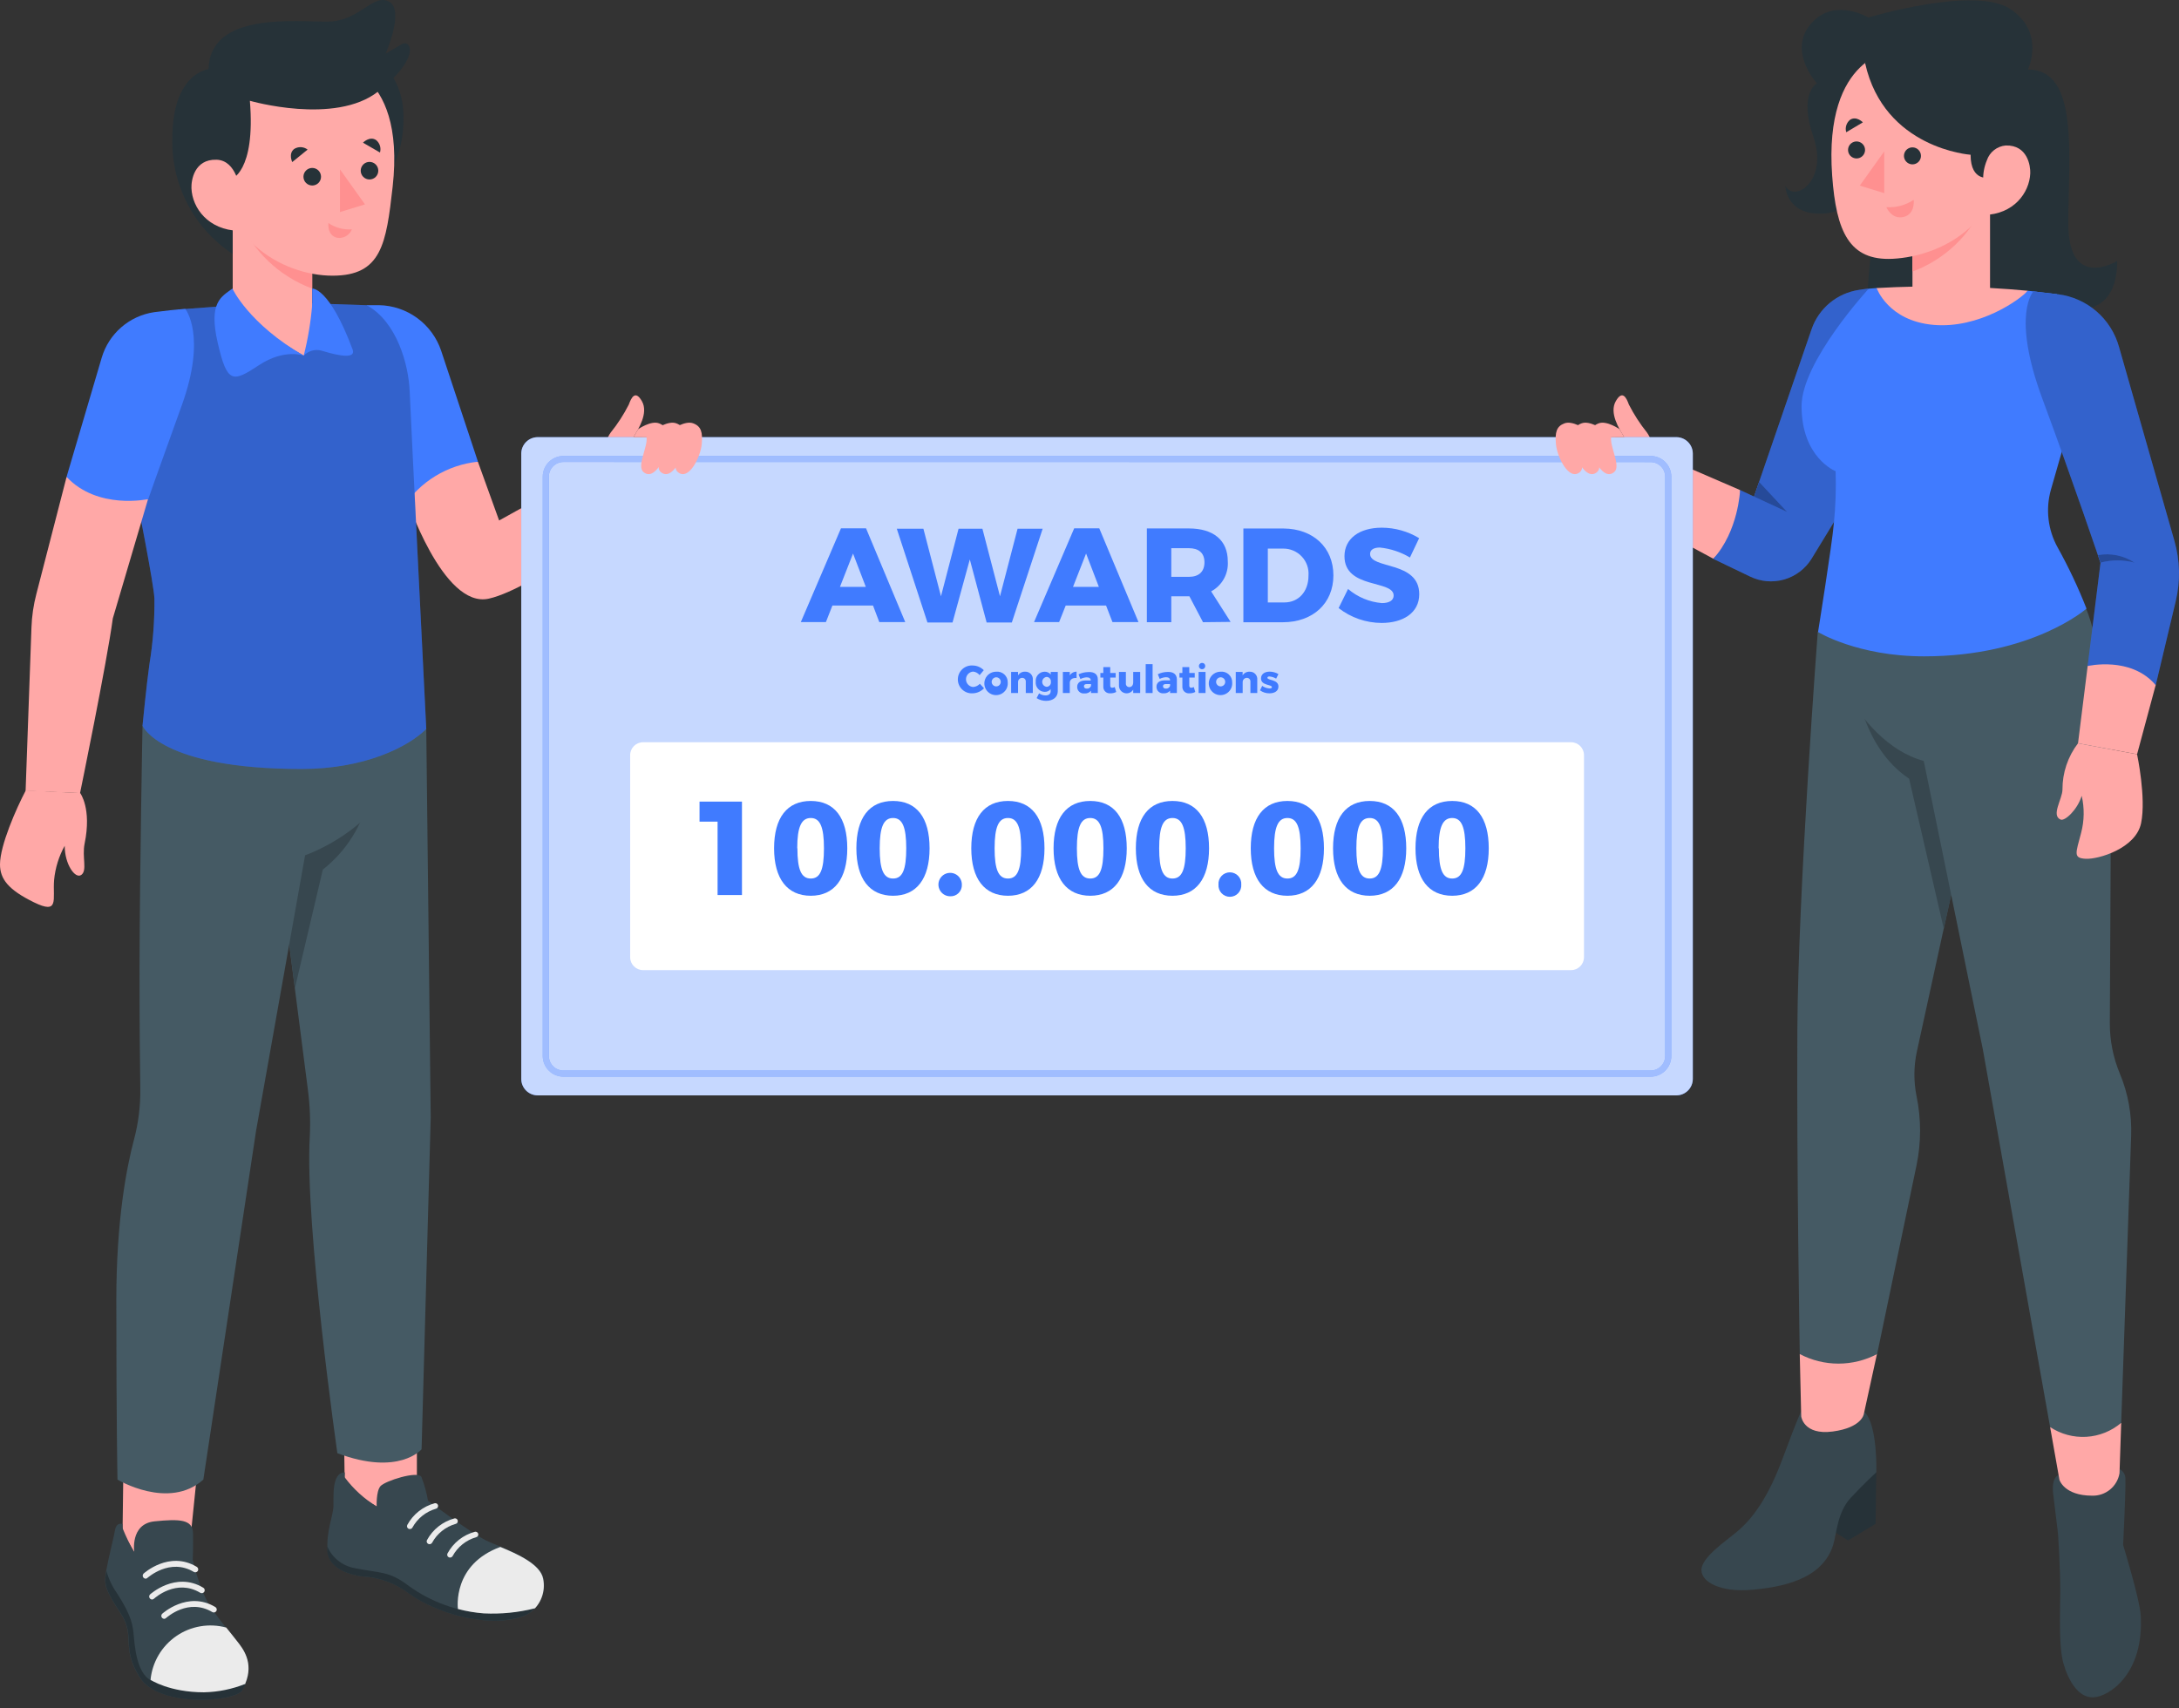 <svg width="250" height="196" viewBox="0 0 250 196" fill="none" xmlns="http://www.w3.org/2000/svg">
<rect x="0" y="0" width="250" height="196" fill="#333333" stroke="none"/>
<path d="M208.46 9.575C208.46 9.575 206.315 10.665 208.057 15.721C209.798 20.777 205.851 23.305 204.829 21.315C204.829 21.315 204.897 24.522 208.79 24.522C212.683 24.522 213.375 21.301 213.375 21.301C213.375 21.301 214.774 22.834 214.774 27.151C214.774 31.467 210.659 47.678 225.068 47.678C239.476 47.678 239.221 35.401 239.221 35.401C239.221 35.401 242.912 35.468 242.912 29.941C242.912 29.941 237.298 33.431 237.298 25.638C237.298 17.845 238.582 7.975 232.665 7.975C232.665 7.975 234.716 3.746 230.648 1.036C226.58 -1.673 214.364 2.011 214.364 2.011C214.364 2.011 210.692 -0.194 208.063 2.415C204.829 5.615 208.46 9.575 208.46 9.575Z" fill="#263238"/>
<path d="M212.024 176.778L209.644 175.239V172.166L211.936 172.368L212.024 176.778Z" fill="#263238"/>
<path d="M215.271 168.945L215.184 174.869L212.023 176.778L211.66 171.722C211.66 171.722 214.128 168.905 215.271 168.945Z" fill="#263238"/>
<path d="M206.644 161.993C206.644 161.993 206.476 162.121 204.473 167.5C202.469 172.879 200.385 174.855 199.175 175.864C197.964 176.873 195.208 178.728 195.208 180.167C195.208 181.606 197.527 182.736 200.923 182.44C204.318 182.144 209.099 181.317 210.336 177.242C210.732 175.898 210.806 173.517 212.353 171.863C213.899 170.209 215.278 168.945 215.278 168.945C215.278 168.945 215.432 163.513 213.933 162.054L206.644 161.993Z" fill="#37474F"/>
<path d="M206.488 155.383L206.656 162.537C206.656 162.537 206.912 164.716 210.267 164.272C213.622 163.828 213.837 162.275 213.837 162.275L215.35 155.363L206.488 155.383Z" fill="#FFA8A7"/>
<path d="M208.554 72.528C208.554 72.528 206.302 102.173 206.214 118.088C206.127 134.002 206.49 155.384 206.49 155.384C207.858 156.104 209.381 156.481 210.927 156.481C212.474 156.481 213.997 156.104 215.365 155.384L219.89 133.707C220.428 131.096 220.428 128.403 219.89 125.793C219.547 124.094 219.561 122.343 219.93 120.649L225.377 95.711V72.528H208.554Z" fill="#455A64"/>
<path d="M212.985 78.6C212.985 78.6 213.657 85.76 219.036 89.357L223.016 106.59L225.37 95.711V78.6H212.985Z" fill="#37474F"/>
<path d="M236.187 169.255C236.187 169.255 235.327 169.47 235.569 171.447C235.811 173.424 236.114 175.952 236.114 175.952C236.114 175.952 236.396 180.046 236.376 182.722C236.356 185.398 236.201 188.989 236.746 190.898C237.29 192.808 238.42 194.838 240.168 194.778C241.916 194.717 246.004 192.156 245.607 185.365C245.5 183.522 243.59 177.296 243.59 177.296C243.59 177.296 243.899 171.245 243.852 169.746C243.866 169.507 243.81 169.27 243.69 169.064C243.571 168.857 243.393 168.69 243.18 168.583L236.187 169.255Z" fill="#37474F"/>
<path d="M235.213 163.761L236.282 169.812C236.282 169.812 236.8 171.635 240.054 171.635C240.795 171.652 241.517 171.403 242.09 170.933C242.662 170.463 243.047 169.803 243.174 169.073L243.369 163.291L235.213 163.761Z" fill="#FFA8A7"/>
<path d="M208.553 72.529C208.553 72.529 212.507 85.109 220.716 87.321L227.487 120.381L235.213 163.762C236.441 164.575 237.9 164.967 239.371 164.88C240.842 164.793 242.245 164.23 243.368 163.278L244.511 130.332C244.598 127.89 244.155 125.459 243.214 123.205C242.444 121.361 242.053 119.38 242.064 117.382C242.104 110.06 242.198 91.631 242.205 87.065C242.205 81.337 240.605 72.825 239.354 69.866L208.553 72.529Z" fill="#455A64"/>
<path d="M199.644 56.237L189.861 52.008L186.418 58.651L196.564 64.11C196.564 64.11 200.753 60.748 199.644 56.237Z" fill="#FFA8A7"/>
<path d="M214.37 33.101L213.267 33.269C212.038 33.453 210.883 33.97 209.928 34.764C208.972 35.559 208.253 36.6 207.848 37.774L201.245 56.983L199.645 56.237C199.645 56.237 199.47 60.944 196.565 64.131L200.761 66.148C201.984 66.751 203.388 66.876 204.698 66.499C206.009 66.123 207.132 65.271 207.848 64.11L211.317 58.422L214.37 33.101Z" fill="#407BFF"/>
<path opacity="0.2" d="M214.37 33.101L213.267 33.269C212.038 33.453 210.883 33.97 209.928 34.764C208.972 35.559 208.253 36.6 207.848 37.774L201.245 56.983L199.645 56.237C199.645 56.237 199.47 60.944 196.565 64.131L200.761 66.148C201.984 66.751 203.388 66.876 204.698 66.499C206.009 66.123 207.132 65.271 207.848 64.11L211.317 58.422L214.37 33.101Z" fill="black"/>
<path d="M201.246 56.984L205.045 58.752L201.824 55.303L201.246 56.984Z" fill="#407BFF"/>
<path opacity="0.4" d="M201.246 56.984L205.045 58.752L201.824 55.303L201.246 56.984Z" fill="black"/>
<path d="M215.31 33.054C221.09 32.726 226.886 32.83 232.651 33.364C231.253 35.253 229.378 36.737 227.219 37.666C225.06 38.594 222.693 38.933 220.36 38.648C216.01 38.198 214.638 34.56 215.31 33.054Z" fill="#FFAAA8"/>
<path d="M228.321 33.545L219.419 33.464V20.367H228.321V33.545Z" fill="#FFAAA8"/>
<path d="M219.419 31.165C221.239 30.49 222.903 29.453 224.31 28.116C225.716 26.778 226.836 25.169 227.602 23.386V20.367H219.419V31.165Z" fill="#FF9090"/>
<path d="M217.342 5.77C217.342 5.77 209.2 6.247 210.208 20.165C210.672 26.606 212.185 29.941 217.14 29.699C222.755 29.417 230.729 25.557 230.204 14.544C229.68 3.531 217.342 5.77 217.342 5.77Z" fill="#FFAAA8"/>
<path d="M228.321 20.367C228.321 20.367 226.089 20.952 226.089 17.758C226.089 17.758 216.172 17.086 213.986 7.242C213.986 7.242 214.968 4.291 221.16 4.291C227.353 4.291 232.557 9.77 230.943 17.294L228.321 20.367Z" fill="#263238"/>
<path d="M216.178 17.375V22.162L213.374 21.301L216.178 17.375Z" fill="#FF9090"/>
<path d="M220.394 17.886C220.394 18.078 220.337 18.267 220.23 18.427C220.123 18.587 219.971 18.712 219.792 18.786C219.614 18.86 219.418 18.879 219.229 18.842C219.04 18.804 218.866 18.711 218.73 18.575C218.594 18.439 218.501 18.265 218.463 18.076C218.426 17.887 218.445 17.691 218.519 17.512C218.592 17.334 218.717 17.182 218.878 17.075C219.038 16.968 219.227 16.911 219.419 16.911C219.678 16.911 219.926 17.013 220.109 17.196C220.292 17.379 220.394 17.627 220.394 17.886Z" fill="#263238"/>
<path d="M213.98 17.206C213.98 17.399 213.923 17.588 213.815 17.748C213.708 17.908 213.556 18.033 213.378 18.107C213.2 18.181 213.004 18.2 212.815 18.163C212.626 18.125 212.452 18.032 212.315 17.896C212.179 17.759 212.086 17.586 212.049 17.397C212.011 17.207 212.03 17.011 212.104 16.833C212.178 16.655 212.303 16.503 212.463 16.396C212.624 16.289 212.812 16.231 213.005 16.231C213.133 16.231 213.26 16.257 213.378 16.306C213.496 16.355 213.604 16.427 213.694 16.517C213.785 16.608 213.857 16.715 213.906 16.833C213.955 16.952 213.98 17.078 213.98 17.206Z" fill="#263238"/>
<path d="M211.821 15.176L213.73 14.04C213.73 14.04 212.997 13.28 212.271 13.737C212.061 13.905 211.906 14.131 211.825 14.388C211.745 14.644 211.744 14.919 211.821 15.176Z" fill="#263238"/>
<path d="M216.421 23.769C217.532 23.847 218.638 23.551 219.561 22.928C219.561 22.928 219.776 24.582 218.391 24.898C217.006 25.214 216.421 23.769 216.421 23.769Z" fill="#FF9090"/>
<path d="M227.536 20.729C227.504 19.928 227.648 19.129 227.959 18.39C228.115 17.927 228.403 17.519 228.788 17.218C229.173 16.917 229.637 16.735 230.124 16.695C232.625 16.628 232.968 19.035 232.935 19.889C232.84 22.141 231.018 24.596 227.63 24.669L227.536 20.729Z" fill="#FFAAA8"/>
<path d="M215.31 33.054C215.31 33.054 216.621 36.832 221.852 37.283C227.083 37.733 231.783 34.371 232.65 33.363L236.012 33.753L237.202 49.574L235.306 56.19C234.675 58.417 234.953 60.803 236.08 62.826C237.338 65.087 238.443 67.43 239.388 69.839C239.388 69.839 233.195 75.318 220.75 75.318C213.118 75.318 208.587 72.528 208.587 72.528C208.587 72.528 210.2 62.443 210.395 60.123C210.602 58.113 210.672 56.091 210.604 54.072C210.604 54.072 206.697 52.545 206.697 46.608C206.697 41.485 214.403 33.128 214.403 33.128L215.31 33.054Z" fill="#407BFF"/>
<path d="M239.523 76.408L238.414 85.296L245.191 86.554L247.329 78.6C246.968 77.936 246.477 77.352 245.886 76.881C245.295 76.41 244.616 76.062 243.889 75.858C243.161 75.653 242.4 75.597 241.65 75.691C240.901 75.786 240.177 76.029 239.523 76.408Z" fill="#FFA8A7"/>
<path d="M233.296 33.438C233.296 33.438 230.735 36.073 234.325 45.762C237.915 55.451 240.995 64.588 240.995 64.588L239.522 76.428C239.522 76.428 244.498 75.258 247.328 78.62L249.628 68.972C250.172 66.695 250.119 64.317 249.473 62.067L243.119 39.818C242.68 38.233 241.782 36.812 240.538 35.735C239.294 34.659 237.759 33.974 236.127 33.767H236.026L233.296 33.438Z" fill="#407BFF"/>
<path opacity="0.2" d="M233.296 33.438C233.296 33.438 230.735 36.073 234.325 45.762C237.915 55.451 240.995 64.588 240.995 64.588L239.522 76.428C239.522 76.428 244.498 75.258 247.328 78.62L249.628 68.972C250.172 66.695 250.119 64.317 249.473 62.067L243.119 39.818C242.68 38.233 241.782 36.812 240.538 35.735C239.294 34.659 237.759 33.974 236.127 33.767H236.026L233.296 33.438Z" fill="black"/>
<path d="M240.996 64.568C242.275 64.224 243.623 64.224 244.902 64.568C243.667 63.744 242.16 63.433 240.7 63.701L240.996 64.568Z" fill="#407BFF"/>
<path opacity="0.4" d="M240.996 64.568C242.275 64.224 243.623 64.224 244.902 64.568C243.667 63.744 242.16 63.433 240.7 63.701L240.996 64.568Z" fill="black"/>
<path d="M238.412 85.296C237.248 86.819 236.621 88.685 236.63 90.601C236.63 91.677 235.286 93.58 236.422 94.051C236.899 94.252 238.345 92.941 238.836 91.321C239.16 92.726 239.137 94.189 238.768 95.584C238.15 97.93 237.841 98.468 239.293 98.549C240.745 98.629 245.055 97.365 245.653 94.454C246.252 91.543 245.189 86.554 245.189 86.554L238.412 85.296Z" fill="#FFA8A7"/>
<path d="M190.063 53.238C190.063 53.238 189.814 50.811 188.96 49.635C188.16 48.637 187.464 47.56 186.883 46.421C186.607 45.654 186.143 44.693 185.377 46.044C184.61 47.395 185.773 49.231 186.351 50.166H180.556V54.872C180.556 54.872 181.416 58.57 186.419 58.671L190.063 53.238Z" fill="#FFA8A7"/>
<path d="M39.461 164.191L39.555 170.565L43.219 172.898L47.831 170.357V164.548L39.461 164.191Z" fill="#FFA8A7"/>
<path d="M14.154 168.643L14.06 175.824L15.431 178.157H21.684L22.693 168.287L14.154 168.643Z" fill="#FFA8A7"/>
<path d="M48.906 83.642L49.417 128.234L48.368 166.309C48.368 166.309 45.773 169.422 38.707 166.76C38.707 166.76 34.955 140.585 35.54 130.486C35.633 128.672 35.561 126.854 35.325 125.053L29.946 83.252L48.906 83.642Z" fill="#455A64"/>
<path d="M42.345 91.321C41.612 94.672 39.737 97.665 37.04 99.786L33.833 113.401L30.996 91.274L42.345 91.321Z" fill="#37474F"/>
<path d="M16.351 83.266C16.351 83.266 16.035 99.652 16.008 111.109C16.008 117.496 16.049 122.082 16.096 124.892C16.128 126.891 15.881 128.885 15.363 130.816C14.536 133.942 13.346 139.973 13.346 149.205C13.346 163.566 13.48 169.792 13.48 169.792C13.48 169.792 19.363 173.329 23.33 169.792L29.382 129.747L35.003 98.145C35.003 98.145 46.52 94.259 46.52 83.528L16.351 83.266Z" fill="#455A64"/>
<path d="M54.837 53.003L57.265 59.727C57.265 59.727 64.715 55.598 68.964 53.232L72.608 58.611C72.608 58.611 61.386 67.499 56.088 68.696C50.79 69.893 46.561 56.95 46.561 56.95C46.561 56.95 48.806 52.263 54.837 53.003Z" fill="#FFA8A7"/>
<path d="M42.076 35.018H43.468C45.057 35.045 46.599 35.564 47.88 36.505C49.161 37.446 50.119 38.761 50.622 40.269L54.837 52.983C53.105 53.16 51.435 53.723 49.949 54.631C48.463 55.538 47.2 56.767 46.251 58.227L42.076 35.018Z" fill="#407BFF"/>
<path d="M9.198 91.005C9.198 91.005 10.543 92.766 9.709 96.8C9.393 98.354 10.032 99.867 9.339 100.391C8.647 100.915 7.423 99.207 7.423 97.056C6.751 98.269 6.337 99.609 6.206 100.989C6.031 103.208 6.845 104.99 3.893 103.544C0.941 102.099 0 100.855 0 99.194C0 97.002 1.876 92.76 2.958 90.702L9.198 91.005Z" fill="#FFA8A7"/>
<path d="M31.627 34.681L20.405 35.522L15.699 57.205C15.699 57.205 17.642 66.995 17.716 68.669C17.744 71.196 17.553 73.72 17.144 76.213C16.822 78.445 16.351 83.273 16.351 83.273C16.351 83.273 18.368 88.242 34.612 88.242C41.827 88.242 46.829 85.72 48.907 83.649C48.907 83.649 47.125 47.967 47.004 44.921C46.883 41.875 45.558 36.94 42.075 35.024L31.627 34.681Z" fill="#407BFF"/>
<path opacity="0.2" d="M31.627 34.681L20.405 35.522L15.699 57.205C15.699 57.205 17.642 66.995 17.716 68.669C17.744 71.196 17.553 73.72 17.144 76.213C16.822 78.445 16.351 83.273 16.351 83.273C16.351 83.273 18.368 88.242 34.612 88.242C41.827 88.242 46.829 85.72 48.907 83.649C48.907 83.649 47.125 47.967 47.004 44.921C46.883 41.875 45.558 36.94 42.075 35.024L31.627 34.681Z" fill="black"/>
<path d="M24.023 7.921C24.023 7.921 19.774 8.244 19.774 15.889C19.702 18.671 20.385 21.421 21.752 23.845C23.118 26.27 25.116 28.279 27.533 29.659L34.929 28.314C34.929 28.314 46.877 23.984 46.272 12.803C46.023 8.217 42.762 6.509 42.762 6.509L24.023 7.921Z" fill="#263238"/>
<path d="M26.7 35.575C26.7 35.575 32.839 39.737 34.849 40.806C36.812 37.485 35.817 35.495 35.817 35.495V22.088H26.7V35.575Z" fill="#FFAAA8"/>
<path d="M35.817 33.115C33.954 32.424 32.251 31.363 30.811 29.994C29.37 28.626 28.224 26.979 27.439 25.154V22.088H35.817V33.115Z" fill="#FF9090"/>
<path d="M37.935 7.141C37.935 7.141 46.615 7.471 45.049 21.436C44.309 28.005 43.771 31.636 38.15 31.636C32.529 31.636 24.232 27.4 24.77 16.124C25.308 4.849 37.935 7.141 37.935 7.141Z" fill="#FFAAA8"/>
<path d="M39.004 19.432V24.333L41.875 23.452L39.004 19.432Z" fill="#FF9090"/>
<path d="M34.815 20.279C34.815 20.547 34.921 20.804 35.111 20.993C35.3 21.182 35.556 21.288 35.824 21.288C36.091 21.288 36.348 21.182 36.537 20.993C36.726 20.804 36.832 20.547 36.832 20.279C36.832 20.012 36.726 19.756 36.537 19.566C36.348 19.377 36.091 19.271 35.824 19.271C35.556 19.271 35.3 19.377 35.111 19.566C34.921 19.756 34.815 20.012 34.815 20.279Z" fill="#263238"/>
<path d="M41.385 19.587C41.385 19.854 41.492 20.111 41.681 20.3C41.87 20.489 42.126 20.595 42.394 20.595C42.661 20.595 42.918 20.489 43.107 20.3C43.296 20.111 43.402 19.854 43.402 19.587C43.402 19.319 43.296 19.063 43.107 18.873C42.918 18.684 42.661 18.578 42.394 18.578C42.126 18.578 41.87 18.684 41.681 18.873C41.492 19.063 41.385 19.319 41.385 19.587Z" fill="#263238"/>
<path d="M43.596 17.502L41.646 16.373C41.646 16.373 42.392 15.593 43.139 16.064C43.35 16.23 43.507 16.456 43.588 16.713C43.67 16.969 43.672 17.244 43.596 17.502Z" fill="#263238"/>
<path d="M35.292 17.166L33.53 18.598C33.53 18.598 33.059 17.63 33.752 17.092C33.985 16.945 34.258 16.874 34.533 16.887C34.809 16.9 35.074 16.998 35.292 17.166Z" fill="#263238"/>
<path d="M40.369 26.317C39.417 26.386 38.47 26.133 37.68 25.597C37.68 25.597 37.498 27.016 38.681 27.285C39.031 27.342 39.39 27.277 39.698 27.101C40.005 26.925 40.242 26.648 40.369 26.317Z" fill="#FF9090"/>
<path d="M26.491 20.582C26.491 20.582 29.342 19.795 28.669 11.565C28.669 11.565 38.432 14.389 43.381 10.503C48.329 6.617 47.166 4.452 46.07 5.084L44.248 6.153C44.248 6.153 46.467 1.123 44.618 0.175C42.769 -0.773 41.256 2.428 37.645 2.482C34.035 2.535 24.097 1.292 23.929 7.921V20.582H26.491Z" fill="#263238"/>
<path d="M27.525 21.751C27.525 21.751 27.169 18.389 24.836 18.329C22.274 18.255 21.931 20.722 21.965 21.596C22.059 23.903 23.921 26.39 27.398 26.491L27.525 21.751Z" fill="#FFAAA8"/>
<path d="M26.666 33.115C26.666 33.115 28.515 37.149 34.849 40.807C34.849 40.807 32.637 39.98 29.725 41.896C26.679 43.913 26.061 44.02 24.978 39.334C23.896 34.648 25.422 34.043 26.666 33.115Z" fill="#407BFF"/>
<path d="M34.849 40.806C35.331 38.898 35.655 36.952 35.817 34.99V33.114C35.817 33.114 37.76 32.899 40.449 40.087C40.981 41.519 37.659 40.463 36.805 40.215C36.456 40.137 36.092 40.151 35.749 40.254C35.407 40.358 35.096 40.548 34.849 40.806Z" fill="#407BFF"/>
<path d="M7.638 54.731L4.168 68.178C3.842 69.427 3.655 70.707 3.61 71.997L2.938 90.743L9.184 91.012C9.184 91.012 12.25 76.119 12.943 70.969L16.977 57.306L7.638 54.731Z" fill="#FFA8A7"/>
<path d="M21.259 35.455C21.259 35.455 23.753 38.494 20.856 46.515C17.958 54.536 17.01 57.273 17.01 57.273C17.01 57.273 11.214 58.55 7.637 54.724L11.671 41.042C12.071 39.69 12.85 38.48 13.915 37.556C14.98 36.631 16.287 36.031 17.682 35.824C18.892 35.663 20.197 35.515 21.259 35.455Z" fill="#407BFF"/>
<path d="M68.965 53.238C68.965 53.238 69.214 50.811 70.067 49.635C70.87 48.639 71.567 47.562 72.145 46.421C72.421 45.654 72.885 44.693 73.651 46.044C74.418 47.395 73.254 49.231 72.676 50.166H78.472V54.872C78.472 54.872 77.611 58.57 72.609 58.671L68.965 53.238Z" fill="#FFA8A7"/>
<path d="M14.066 175.373C14.453 176.329 14.902 177.259 15.41 178.157C15.41 178.157 14.879 174.869 17.737 174.58C20.594 174.291 22.114 174.351 22.147 175.925C22.181 177.498 22.114 178.984 22.114 178.984C22.114 178.984 22.907 182.621 24.252 184.538C25.596 186.454 26.484 187.429 27.197 188.37C27.91 189.311 29.409 191.12 27.788 193.964C27.002 195.309 18.194 195.981 16.009 192.458C13.823 188.935 15.592 187.805 13.817 185.102C12.042 182.4 11.894 181.815 12.183 180.248C12.472 178.681 13.111 176.153 13.185 175.649C13.353 174.6 14.039 174.889 14.039 174.889L14.066 175.373Z" fill="#37474F"/>
<path d="M27.809 193.944C27.939 193.728 28.053 193.503 28.152 193.271C28.152 193.271 18.867 193.682 17.273 192.808C15.68 191.933 15.465 188.928 15.351 187.745C15.236 186.561 15.162 185.519 13.441 182.857C12.884 182.068 12.466 181.19 12.204 180.261C11.915 181.828 12.056 182.413 13.838 185.116C15.62 187.819 13.838 188.921 16.03 192.471C18.222 196.021 27.023 195.322 27.809 193.944Z" fill="#263238"/>
<path d="M16.714 181.162C16.622 181.16 16.535 181.121 16.472 181.055C16.44 181.023 16.415 180.986 16.398 180.945C16.381 180.904 16.372 180.86 16.372 180.816C16.372 180.772 16.381 180.728 16.398 180.687C16.415 180.646 16.44 180.609 16.472 180.577C16.472 180.577 19.397 177.888 22.577 179.804C22.654 179.85 22.709 179.925 22.732 180.011C22.755 180.098 22.742 180.19 22.698 180.268C22.651 180.344 22.576 180.398 22.489 180.419C22.403 180.441 22.311 180.427 22.234 180.382C19.484 178.742 16.956 181.055 16.929 181.055C16.873 181.116 16.797 181.155 16.714 181.162Z" fill="#EBEBEB"/>
<path d="M17.461 183.549C17.414 183.55 17.368 183.541 17.325 183.522C17.282 183.504 17.244 183.476 17.212 183.442C17.181 183.411 17.156 183.374 17.139 183.334C17.122 183.293 17.113 183.25 17.113 183.206C17.113 183.162 17.122 183.119 17.139 183.079C17.156 183.038 17.181 183.002 17.212 182.971C17.212 182.971 20.144 180.281 23.324 182.198C23.401 182.244 23.456 182.319 23.477 182.406C23.499 182.493 23.485 182.585 23.438 182.662C23.392 182.738 23.317 182.793 23.23 182.815C23.143 182.836 23.051 182.822 22.974 182.776C20.231 181.135 17.777 183.368 17.676 183.448C17.619 183.507 17.543 183.543 17.461 183.549Z" fill="#EBEBEB"/>
<path d="M18.853 185.768C18.807 185.769 18.761 185.76 18.718 185.743C18.675 185.725 18.637 185.7 18.604 185.667C18.573 185.636 18.547 185.599 18.53 185.558C18.513 185.517 18.505 185.473 18.505 185.428C18.505 185.384 18.513 185.34 18.53 185.299C18.547 185.258 18.573 185.221 18.604 185.19C18.604 185.19 21.529 182.5 24.709 184.416C24.784 184.463 24.838 184.537 24.859 184.622C24.88 184.708 24.867 184.798 24.822 184.874C24.777 184.95 24.704 185.005 24.619 185.028C24.533 185.05 24.443 185.038 24.366 184.995C21.623 183.361 19.162 185.586 19.061 185.667C19.006 185.724 18.932 185.76 18.853 185.768Z" fill="#EBEBEB"/>
<path d="M27.216 188.35C26.853 187.873 26.45 187.388 25.959 186.77C24.989 186.506 23.973 186.457 22.982 186.626C21.991 186.795 21.049 187.179 20.222 187.75C19.395 188.321 18.702 189.066 18.193 189.933C17.683 190.799 17.369 191.767 17.272 192.767C17.272 192.767 19.424 194.199 23.397 194.199C25.027 194.166 26.638 193.838 28.151 193.231V193.171C29.146 190.77 27.862 189.17 27.216 188.35Z" fill="#EBEBEB"/>
<path d="M39.534 169.51C40.532 170.859 41.784 172.001 43.218 172.872C43.218 172.872 43.138 171.157 43.642 170.552C44.146 169.947 47.932 168.743 48.349 169.483C48.691 170.368 48.946 171.285 49.108 172.22C49.108 172.22 54.084 175.958 55.792 176.785C57.499 177.612 61.917 178.943 62.34 181.135C62.527 182.004 62.404 182.912 61.993 183.7C61.582 184.488 60.908 185.108 60.088 185.452C56.108 186.884 50.278 185.21 47.004 182.903C45.402 181.666 43.453 180.96 41.43 180.886C40.468 180.718 37.772 180.18 37.584 177.988C37.396 175.797 38.216 173.954 38.256 172.892C38.297 171.83 38.014 168.965 39.561 168.965L39.534 169.51Z" fill="#37474F"/>
<path d="M55.51 185.136C52.412 184.902 49.438 183.818 46.917 182.003C44.624 180.248 43.676 180.551 40.677 179.946C39.989 179.82 39.342 179.526 38.796 179.09C38.249 178.653 37.819 178.088 37.544 177.444C37.544 177.626 37.544 177.807 37.544 177.989C37.733 180.181 40.429 180.719 41.39 180.887C43.413 180.961 45.362 181.666 46.964 182.904C50.238 185.21 56.068 186.884 60.048 185.452C60.566 185.262 61.028 184.945 61.393 184.531C59.473 185.025 57.49 185.229 55.51 185.136Z" fill="#263238"/>
<path d="M62.316 181.162C61.993 179.508 59.397 178.345 57.407 177.518C51.887 179.535 52.526 184.537 52.539 184.638C53.512 184.898 54.507 185.066 55.511 185.142C57.486 185.24 59.464 185.043 61.381 184.557C61.228 184.727 61.059 184.883 60.877 185.021C61.455 184.578 61.897 183.981 62.152 183.299C62.406 182.616 62.463 181.875 62.316 181.162Z" fill="#EBEBEB"/>
<path d="M47.012 175.461C46.961 175.459 46.911 175.448 46.864 175.427C46.79 175.386 46.734 175.317 46.709 175.236C46.684 175.154 46.691 175.066 46.73 174.99C47.059 174.384 47.507 173.851 48.048 173.424C48.589 172.996 49.211 172.683 49.877 172.502C49.918 172.493 49.961 172.493 50.003 172.5C50.044 172.508 50.084 172.524 50.12 172.547C50.156 172.57 50.186 172.6 50.21 172.635C50.234 172.67 50.251 172.709 50.26 172.751C50.276 172.835 50.259 172.921 50.213 172.993C50.166 173.064 50.094 173.115 50.011 173.134C48.866 173.468 47.899 174.242 47.322 175.286C47.294 175.343 47.249 175.39 47.194 175.421C47.139 175.452 47.075 175.466 47.012 175.461Z" fill="#EBEBEB"/>
<path d="M49.271 177.202C49.219 177.201 49.168 177.187 49.123 177.161C49.049 177.121 48.993 177.054 48.968 176.974C48.943 176.893 48.95 176.806 48.989 176.731C49.318 176.125 49.766 175.592 50.307 175.165C50.848 174.737 51.47 174.424 52.135 174.243C52.219 174.226 52.307 174.242 52.379 174.288C52.45 174.335 52.501 174.408 52.519 174.492C52.536 174.576 52.52 174.663 52.474 174.735C52.427 174.807 52.354 174.858 52.27 174.875C51.702 175.038 51.171 175.313 50.71 175.682C50.248 176.051 49.864 176.508 49.58 177.027C49.55 177.082 49.505 177.127 49.45 177.158C49.396 177.188 49.334 177.204 49.271 177.202Z" fill="#EBEBEB"/>
<path d="M51.624 178.735C51.572 178.734 51.521 178.72 51.476 178.695C51.402 178.655 51.346 178.587 51.321 178.507C51.296 178.427 51.303 178.34 51.342 178.264C51.668 177.657 52.116 177.123 52.657 176.695C53.198 176.267 53.822 175.954 54.488 175.777C54.53 175.768 54.572 175.767 54.614 175.775C54.656 175.783 54.696 175.798 54.731 175.822C54.767 175.845 54.798 175.875 54.822 175.91C54.846 175.945 54.863 175.984 54.871 176.025C54.88 176.067 54.881 176.109 54.873 176.15C54.865 176.192 54.849 176.231 54.826 176.266C54.803 176.301 54.773 176.331 54.738 176.354C54.703 176.378 54.664 176.394 54.623 176.402C54.054 176.567 53.524 176.842 53.062 177.213C52.601 177.583 52.217 178.041 51.933 178.56C51.903 178.615 51.857 178.66 51.803 178.691C51.748 178.722 51.687 178.737 51.624 178.735Z" fill="#EBEBEB"/>
<path d="M192.329 50.166H61.696C60.652 50.166 59.806 51.011 59.806 52.055V123.809C59.806 124.853 60.652 125.699 61.696 125.699H192.329C193.372 125.699 194.218 124.853 194.218 123.809V52.055C194.218 51.011 193.372 50.166 192.329 50.166Z" fill="#407BFF"/>
<path opacity="0.7" d="M192.329 50.166H61.696C60.652 50.166 59.806 51.011 59.806 52.055V123.809C59.806 124.853 60.652 125.699 61.696 125.699H192.329C193.372 125.699 194.218 124.853 194.218 123.809V52.055C194.218 51.011 193.372 50.166 192.329 50.166Z" fill="white"/>
<path d="M189.378 123.554H64.648C64.018 123.554 63.413 123.304 62.967 122.859C62.521 122.414 62.27 121.811 62.268 121.18V54.697C62.27 54.067 62.521 53.463 62.967 53.019C63.413 52.574 64.018 52.324 64.648 52.324H189.378C190.007 52.324 190.611 52.574 191.056 53.019C191.501 53.464 191.751 54.068 191.751 54.697V121.194C191.748 121.821 191.496 122.421 191.051 122.863C190.607 123.306 190.005 123.554 189.378 123.554ZM64.648 53.016C64.205 53.016 63.78 53.192 63.466 53.504C63.153 53.817 62.975 54.241 62.974 54.684V121.18C62.975 121.623 63.153 122.047 63.466 122.36C63.78 122.672 64.205 122.848 64.648 122.848H189.378C189.82 122.848 190.244 122.672 190.557 122.359C190.87 122.047 191.045 121.623 191.045 121.18V54.697C191.045 54.255 190.87 53.831 190.557 53.518C190.244 53.205 189.82 53.03 189.378 53.03L64.648 53.016Z" fill="#407BFF"/>
<g opacity="0.5">
<path d="M189.377 123.554H64.647C64.016 123.554 63.412 123.304 62.966 122.859C62.52 122.414 62.268 121.811 62.266 121.18V54.697C62.268 54.067 62.52 53.463 62.966 53.019C63.412 52.574 64.016 52.324 64.647 52.324H189.377C190.006 52.324 190.61 52.574 191.055 53.019C191.5 53.464 191.75 54.068 191.75 54.697V121.194C191.746 121.821 191.495 122.421 191.05 122.863C190.605 123.306 190.004 123.554 189.377 123.554ZM64.647 53.016C64.204 53.016 63.779 53.192 63.465 53.504C63.151 53.817 62.974 54.241 62.972 54.684V121.18C62.974 121.623 63.151 122.047 63.465 122.36C63.779 122.672 64.204 122.848 64.647 122.848H189.377C189.819 122.848 190.243 122.672 190.556 122.359C190.868 122.047 191.044 121.623 191.044 121.18V54.697C191.044 54.255 190.868 53.831 190.556 53.518C190.243 53.205 189.819 53.03 189.377 53.03L64.647 53.016Z" fill="white"/>
</g>
<path d="M180.254 85.176H73.778C72.962 85.176 72.299 85.838 72.299 86.655V109.845C72.299 110.662 72.962 111.324 73.778 111.324H180.254C181.071 111.324 181.733 110.662 181.733 109.845V86.655C181.733 85.838 181.071 85.176 180.254 85.176Z" fill="white"/>
<path d="M85.127 91.987V102.711H82.33V94.286H80.259V91.987H85.127Z" fill="#407BFF"/>
<path d="M97.21 97.346C97.21 100.849 95.711 102.792 93.021 102.792C90.332 102.792 88.812 100.849 88.812 97.346C88.812 93.843 90.298 91.913 93.021 91.913C95.744 91.913 97.21 93.843 97.21 97.346ZM91.488 97.346C91.488 99.793 91.932 100.815 93.021 100.815C94.11 100.815 94.534 99.793 94.534 97.346C94.534 94.898 94.09 93.87 93.021 93.87C91.952 93.87 91.468 94.878 91.468 97.346H91.488Z" fill="#407BFF"/>
<path d="M106.651 97.346C106.651 100.849 105.152 102.792 102.462 102.792C99.773 102.792 98.253 100.849 98.253 97.346C98.253 93.843 99.739 91.913 102.462 91.913C105.185 91.913 106.651 93.843 106.651 97.346ZM100.929 97.346C100.929 99.793 101.373 100.815 102.462 100.815C103.552 100.815 103.975 99.793 103.975 97.346C103.975 94.898 103.531 93.87 102.462 93.87C101.393 93.87 100.929 94.878 100.929 97.346Z" fill="#407BFF"/>
<path d="M110.356 101.507C110.365 101.686 110.337 101.865 110.273 102.033C110.209 102.2 110.11 102.352 109.983 102.479C109.857 102.606 109.704 102.705 109.537 102.769C109.369 102.833 109.19 102.861 109.011 102.852C108.745 102.852 108.485 102.773 108.264 102.625C108.043 102.477 107.87 102.267 107.769 102.021C107.667 101.776 107.64 101.505 107.692 101.244C107.744 100.984 107.872 100.744 108.06 100.556C108.248 100.368 108.488 100.24 108.749 100.188C109.009 100.136 109.28 100.163 109.526 100.264C109.771 100.366 109.981 100.539 110.129 100.76C110.277 100.981 110.356 101.241 110.356 101.507Z" fill="#407BFF"/>
<path d="M119.835 97.346C119.835 100.849 118.335 102.792 115.646 102.792C112.957 102.792 111.437 100.849 111.437 97.346C111.437 93.843 112.923 91.913 115.646 91.913C118.369 91.913 119.835 93.843 119.835 97.346ZM114.113 97.346C114.113 99.793 114.557 100.815 115.646 100.815C116.735 100.815 117.159 99.793 117.159 97.346C117.159 94.898 116.715 93.87 115.646 93.87C114.577 93.87 114.113 94.878 114.113 97.346Z" fill="#407BFF"/>
<path d="M129.274 97.346C129.274 100.849 127.775 102.792 125.086 102.792C122.396 102.792 120.877 100.849 120.877 97.346C120.877 93.843 122.363 91.913 125.086 91.913C127.809 91.913 129.274 93.843 129.274 97.346ZM123.553 97.346C123.553 99.793 123.996 100.815 125.086 100.815C126.175 100.815 126.598 99.793 126.598 97.346C126.598 94.898 126.155 93.87 125.086 93.87C124.017 93.87 123.553 94.878 123.553 97.346Z" fill="#407BFF"/>
<path d="M138.716 97.346C138.716 100.849 137.216 102.792 134.52 102.792C131.824 102.792 130.318 100.849 130.318 97.346C130.318 93.843 131.797 91.913 134.52 91.913C137.243 91.913 138.716 93.843 138.716 97.346ZM132.994 97.346C132.994 99.793 133.438 100.815 134.52 100.815C135.603 100.815 136.04 99.793 136.04 97.346C136.04 94.898 135.596 93.87 134.52 93.87C133.444 93.87 132.994 94.878 132.994 97.346Z" fill="#407BFF"/>
<path d="M142.413 101.507C142.426 101.687 142.402 101.867 142.342 102.037C142.282 102.207 142.188 102.363 142.065 102.495C141.942 102.626 141.794 102.732 141.629 102.803C141.464 102.875 141.285 102.912 141.105 102.912C140.925 102.912 140.747 102.875 140.582 102.803C140.417 102.732 140.268 102.626 140.146 102.495C140.023 102.363 139.929 102.207 139.869 102.037C139.809 101.867 139.785 101.687 139.798 101.507C139.785 101.328 139.809 101.148 139.869 100.978C139.929 100.808 140.023 100.652 140.146 100.52C140.268 100.389 140.417 100.283 140.582 100.212C140.747 100.14 140.925 100.103 141.105 100.103C141.285 100.103 141.464 100.14 141.629 100.212C141.794 100.283 141.942 100.389 142.065 100.52C142.188 100.652 142.282 100.808 142.342 100.978C142.402 101.148 142.426 101.328 142.413 101.507Z" fill="#407BFF"/>
<path d="M151.899 97.346C151.899 100.849 150.4 102.792 147.71 102.792C145.021 102.792 143.501 100.849 143.501 97.346C143.501 93.843 144.987 91.913 147.71 91.913C150.434 91.913 151.899 93.843 151.899 97.346ZM146.177 97.346C146.177 99.793 146.621 100.815 147.71 100.815C148.8 100.815 149.223 99.793 149.223 97.346C149.223 94.898 148.779 93.87 147.71 93.87C146.641 93.87 146.177 94.878 146.177 97.346Z" fill="#407BFF"/>
<path d="M161.341 97.346C161.341 100.849 159.841 102.792 157.145 102.792C154.449 102.792 152.943 100.849 152.943 97.346C152.943 93.843 154.422 91.913 157.145 91.913C159.868 91.913 161.341 93.843 161.341 97.346ZM155.619 97.346C155.619 99.793 156.062 100.815 157.145 100.815C158.227 100.815 158.665 99.793 158.665 97.346C158.665 94.898 158.221 93.87 157.145 93.87C156.069 93.87 155.619 94.878 155.619 97.346Z" fill="#407BFF"/>
<path d="M170.807 97.346C170.807 100.849 169.308 102.792 166.611 102.792C163.915 102.792 162.402 100.849 162.402 97.346C162.402 93.843 163.888 91.913 166.611 91.913C169.334 91.913 170.807 93.843 170.807 97.346ZM165.085 97.346C165.085 99.793 165.529 100.815 166.611 100.815C167.694 100.815 168.124 99.793 168.124 97.346C168.124 94.898 167.68 93.87 166.611 93.87C165.542 93.87 165.058 94.878 165.058 97.346H165.085Z" fill="#407BFF"/>
<path d="M100.163 69.49H95.503L94.757 71.386H91.879L96.485 60.628H99.362L103.86 71.386H100.882L100.163 69.49ZM99.335 67.345L97.87 63.519L96.37 67.345H99.335Z" fill="#407BFF"/>
<path d="M105.943 60.674L107.96 68.427L109.977 60.674H112.714L114.731 68.427L116.748 60.674H119.626L116.089 71.432H113.198L111.268 64.198L109.285 71.432H106.407L102.89 60.674H105.943Z" fill="#407BFF"/>
<path d="M126.901 69.49H122.268L121.515 71.386H118.638L123.243 60.628H126.121L130.619 71.386H127.634L126.901 69.49ZM126.074 67.345L124.608 63.519L123.109 67.345H126.074Z" fill="#407BFF"/>
<path d="M138.022 71.399L136.462 68.427H134.384V71.399H131.58V60.641H136.401C139.245 60.641 140.866 62.02 140.866 64.406C140.915 65.105 140.761 65.803 140.422 66.417C140.083 67.03 139.574 67.532 138.956 67.862L141.188 71.365L138.022 71.399ZM134.384 66.195H136.401C137.531 66.195 138.19 65.617 138.19 64.527C138.19 63.438 137.517 62.907 136.401 62.907H134.384V66.195Z" fill="#407BFF"/>
<path d="M152.983 66.027C152.983 69.227 150.643 71.406 147.174 71.406H142.655V60.648H147.274C150.677 60.675 152.983 62.847 152.983 66.027ZM150.125 66.061C150.157 65.661 150.105 65.259 149.973 64.881C149.84 64.503 149.63 64.156 149.356 63.864C149.082 63.571 148.75 63.339 148.381 63.183C148.012 63.026 147.615 62.948 147.214 62.954H145.459V69.133H147.355C148.976 69.133 150.125 67.896 150.125 66.061Z" fill="#407BFF"/>
<path d="M158.308 62.833C157.636 62.833 157.192 63.075 157.192 63.566C157.192 65.341 162.833 64.332 162.833 68.185C162.833 70.37 160.91 71.486 158.523 71.486C156.732 71.481 154.994 70.881 153.581 69.778L154.664 67.587C155.757 68.521 157.117 69.088 158.55 69.207C159.377 69.207 159.895 68.904 159.895 68.34C159.895 66.518 154.254 67.62 154.254 63.828C154.254 61.811 155.955 60.554 158.537 60.554C160.047 60.557 161.529 60.973 162.82 61.757L161.764 63.976C160.71 63.346 159.53 62.956 158.308 62.833Z" fill="#407BFF"/>
<path d="M111.64 77.067C111.418 77.086 111.212 77.188 111.062 77.351C110.912 77.515 110.829 77.729 110.829 77.951C110.829 78.173 110.912 78.387 111.062 78.551C111.212 78.714 111.418 78.816 111.64 78.835C111.938 78.819 112.218 78.686 112.419 78.465L112.897 78.983C112.729 79.16 112.528 79.302 112.306 79.401C112.083 79.501 111.843 79.555 111.599 79.561C111.381 79.576 111.162 79.545 110.956 79.471C110.75 79.397 110.561 79.282 110.401 79.132C110.242 78.982 110.114 78.802 110.027 78.601C109.94 78.4 109.895 78.183 109.895 77.965C109.895 77.746 109.94 77.529 110.027 77.328C110.114 77.127 110.242 76.947 110.401 76.797C110.561 76.647 110.75 76.532 110.956 76.458C111.162 76.384 111.381 76.353 111.599 76.368C112.077 76.373 112.534 76.566 112.87 76.906L112.393 77.477C112.302 77.36 112.189 77.263 112.059 77.193C111.93 77.122 111.787 77.079 111.64 77.067Z" fill="#407BFF"/>
<path d="M115.62 78.317C115.642 78.587 115.582 78.857 115.448 79.091C115.314 79.326 115.112 79.515 114.869 79.634C114.626 79.752 114.353 79.795 114.086 79.756C113.818 79.716 113.569 79.598 113.37 79.415C113.171 79.232 113.031 78.993 112.97 78.73C112.909 78.466 112.929 78.19 113.026 77.938C113.124 77.686 113.296 77.47 113.519 77.317C113.742 77.163 114.005 77.081 114.276 77.08C114.448 77.061 114.622 77.079 114.787 77.133C114.951 77.186 115.103 77.275 115.23 77.392C115.358 77.51 115.458 77.653 115.526 77.812C115.593 77.972 115.625 78.144 115.62 78.317ZM113.778 78.317C113.792 78.417 113.835 78.51 113.901 78.587C113.967 78.663 114.053 78.718 114.15 78.747C114.246 78.775 114.349 78.775 114.445 78.747C114.542 78.718 114.628 78.663 114.694 78.587C114.76 78.51 114.802 78.417 114.817 78.317C114.831 78.218 114.816 78.116 114.774 78.025C114.732 77.933 114.665 77.856 114.58 77.802C114.495 77.747 114.397 77.719 114.296 77.719C114.221 77.721 114.147 77.739 114.08 77.772C114.012 77.804 113.952 77.85 113.903 77.907C113.854 77.964 113.818 78.031 113.797 78.102C113.775 78.174 113.769 78.25 113.778 78.324V78.317Z" fill="#407BFF"/>
<path d="M118.497 78.001V79.528H117.69V78.23C117.696 78.172 117.689 78.115 117.67 78.06C117.652 78.005 117.622 77.955 117.582 77.913C117.543 77.871 117.495 77.838 117.441 77.816C117.388 77.794 117.331 77.784 117.273 77.786C117.15 77.788 117.032 77.837 116.944 77.924C116.857 78.01 116.806 78.127 116.802 78.25V79.528H116.009V77.107H116.802V77.504C116.885 77.368 117.003 77.257 117.144 77.182C117.285 77.108 117.443 77.072 117.602 77.08C117.724 77.072 117.847 77.09 117.961 77.134C118.075 77.177 118.178 77.246 118.263 77.333C118.348 77.421 118.413 77.526 118.454 77.641C118.494 77.757 118.509 77.88 118.497 78.001Z" fill="#407BFF"/>
<path d="M121.361 77.107V79.312C121.361 79.985 120.83 80.428 120.016 80.428C119.633 80.428 119.257 80.319 118.934 80.112L119.216 79.561C119.434 79.717 119.695 79.801 119.962 79.803C120.325 79.803 120.541 79.615 120.541 79.339V79.077C120.462 79.179 120.36 79.261 120.243 79.316C120.126 79.371 119.997 79.397 119.868 79.393C119.722 79.392 119.577 79.36 119.443 79.3C119.309 79.239 119.19 79.151 119.092 79.041C118.994 78.932 118.921 78.803 118.876 78.663C118.832 78.523 118.817 78.376 118.833 78.23C118.817 78.086 118.831 77.941 118.875 77.803C118.918 77.665 118.99 77.538 119.086 77.43C119.181 77.322 119.299 77.235 119.43 77.174C119.561 77.114 119.704 77.082 119.848 77.08C119.983 77.076 120.116 77.103 120.239 77.159C120.361 77.215 120.469 77.298 120.554 77.403V77.107H121.361ZM120.568 78.25C120.577 78.18 120.572 78.109 120.552 78.041C120.532 77.973 120.498 77.91 120.453 77.856C120.407 77.803 120.351 77.759 120.287 77.728C120.223 77.698 120.154 77.681 120.083 77.678C119.943 77.694 119.814 77.76 119.72 77.865C119.626 77.97 119.574 78.106 119.574 78.247C119.574 78.387 119.626 78.523 119.72 78.628C119.814 78.733 119.943 78.799 120.083 78.815C120.155 78.813 120.226 78.796 120.291 78.764C120.355 78.733 120.412 78.688 120.458 78.632C120.504 78.577 120.538 78.512 120.556 78.443C120.575 78.373 120.579 78.301 120.568 78.23V78.25Z" fill="#407BFF"/>
<path d="M123.518 77.08V77.806C123.075 77.759 122.779 77.961 122.739 78.297V79.527H121.945V77.107H122.739V77.51C122.818 77.375 122.932 77.264 123.07 77.188C123.207 77.113 123.362 77.075 123.518 77.08Z" fill="#407BFF"/>
<path d="M125.954 77.954V79.528H125.174V79.259C125.083 79.369 124.966 79.456 124.834 79.511C124.701 79.566 124.557 79.588 124.414 79.575C124.309 79.587 124.202 79.577 124.101 79.545C124 79.512 123.907 79.459 123.829 79.387C123.75 79.316 123.688 79.228 123.647 79.131C123.605 79.033 123.585 78.928 123.587 78.822C123.587 78.365 123.917 78.096 124.515 78.089H125.147C125.147 77.86 124.986 77.726 124.683 77.726C124.43 77.737 124.182 77.804 123.957 77.921L123.742 77.383C124.093 77.215 124.476 77.126 124.865 77.121C125.564 77.08 125.954 77.396 125.954 77.954ZM125.174 78.707V78.499H124.697C124.475 78.499 124.361 78.58 124.361 78.748C124.361 78.916 124.482 79.023 124.69 79.023C124.794 79.031 124.898 79.004 124.985 78.947C125.073 78.89 125.139 78.806 125.174 78.707Z" fill="#407BFF"/>
<path d="M128.065 79.406C127.858 79.516 127.626 79.569 127.392 79.561C127.287 79.572 127.18 79.56 127.079 79.525C126.979 79.491 126.887 79.435 126.81 79.361C126.733 79.288 126.673 79.198 126.635 79.099C126.596 79 126.579 78.894 126.586 78.788V77.752H126.249V77.228H126.586V76.556H127.379V77.228H128.004V77.752H127.379V78.667C127.379 78.842 127.46 78.922 127.594 78.922C127.699 78.914 127.801 78.886 127.897 78.842L128.065 79.406Z" fill="#407BFF"/>
<path d="M130.815 77.107V79.528H130.015V79.138C129.913 79.306 129.759 79.435 129.576 79.505C129.393 79.575 129.192 79.582 129.004 79.525C128.816 79.468 128.653 79.35 128.54 79.19C128.428 79.03 128.371 78.836 128.381 78.64V77.107H129.174V78.412C129.167 78.467 129.173 78.523 129.189 78.576C129.206 78.628 129.233 78.677 129.27 78.719C129.307 78.76 129.353 78.793 129.403 78.815C129.454 78.838 129.509 78.849 129.564 78.849C129.847 78.849 130.015 78.62 130.015 78.304V77.107H130.815Z" fill="#407BFF"/>
<path d="M132.24 76.213V79.528H131.447V76.213H132.24Z" fill="#407BFF"/>
<path d="M135.024 77.954V79.528H134.244V79.259C134.154 79.363 134.041 79.445 133.914 79.497C133.786 79.55 133.649 79.572 133.511 79.561C133.406 79.574 133.299 79.564 133.198 79.531C133.097 79.499 133.004 79.445 132.926 79.374C132.847 79.302 132.785 79.215 132.743 79.117C132.702 79.02 132.682 78.914 132.684 78.808C132.684 78.351 133.014 78.082 133.612 78.075H134.244C134.244 77.847 134.083 77.712 133.78 77.712C133.527 77.724 133.279 77.79 133.054 77.907L132.839 77.369C133.192 77.201 133.577 77.111 133.968 77.107C134.634 77.08 135.017 77.396 135.024 77.954ZM134.244 78.707V78.499H133.767C133.545 78.499 133.431 78.579 133.431 78.748C133.431 78.916 133.552 79.023 133.76 79.023C133.864 79.031 133.968 79.004 134.055 78.947C134.143 78.89 134.209 78.806 134.244 78.707Z" fill="#407BFF"/>
<path d="M137.135 79.406C136.928 79.516 136.696 79.569 136.462 79.561C136.357 79.572 136.25 79.56 136.149 79.525C136.049 79.491 135.957 79.435 135.88 79.361C135.803 79.288 135.743 79.198 135.705 79.099C135.666 79 135.649 78.894 135.656 78.788V77.752H135.319V77.228H135.656V76.556H136.449V77.228H137.074V77.752H136.449V78.667C136.449 78.842 136.53 78.922 136.664 78.922C136.769 78.914 136.871 78.886 136.967 78.842L137.135 79.406Z" fill="#407BFF"/>
<path d="M138.312 77.108V79.528H137.518V77.108H138.312ZM138.278 76.435C138.278 76.507 138.257 76.578 138.216 76.638C138.176 76.697 138.119 76.744 138.052 76.771C137.986 76.798 137.912 76.805 137.842 76.791C137.771 76.776 137.706 76.741 137.656 76.689C137.605 76.638 137.571 76.573 137.558 76.502C137.545 76.431 137.553 76.358 137.582 76.291C137.61 76.225 137.658 76.169 137.718 76.13C137.779 76.091 137.85 76.071 137.922 76.072C137.969 76.07 138.016 76.078 138.06 76.095C138.104 76.113 138.144 76.139 138.178 76.172C138.211 76.206 138.238 76.246 138.255 76.29C138.272 76.334 138.28 76.381 138.278 76.428V76.435Z" fill="#407BFF"/>
<path d="M141.371 78.317C141.392 78.587 141.332 78.857 141.198 79.091C141.064 79.326 140.863 79.515 140.619 79.634C140.376 79.752 140.103 79.795 139.836 79.756C139.568 79.716 139.319 79.598 139.12 79.415C138.921 79.232 138.782 78.993 138.72 78.73C138.659 78.466 138.679 78.19 138.777 77.938C138.875 77.686 139.046 77.47 139.269 77.317C139.492 77.163 139.756 77.081 140.026 77.08C140.198 77.061 140.372 77.079 140.537 77.133C140.702 77.186 140.853 77.275 140.98 77.392C141.108 77.51 141.209 77.653 141.276 77.812C141.343 77.972 141.376 78.144 141.371 78.317ZM139.528 78.317C139.543 78.417 139.585 78.51 139.651 78.587C139.717 78.663 139.803 78.718 139.9 78.747C139.996 78.775 140.099 78.775 140.195 78.747C140.292 78.718 140.378 78.663 140.444 78.587C140.51 78.51 140.553 78.417 140.567 78.317C140.581 78.218 140.566 78.116 140.524 78.025C140.482 77.933 140.415 77.856 140.33 77.802C140.245 77.747 140.147 77.719 140.046 77.719C139.971 77.721 139.898 77.739 139.83 77.772C139.762 77.804 139.702 77.85 139.653 77.907C139.605 77.964 139.568 78.031 139.547 78.102C139.525 78.174 139.519 78.25 139.528 78.324V78.317Z" fill="#407BFF"/>
<path d="M144.248 78.001V79.528H143.462V78.23C143.467 78.173 143.461 78.115 143.442 78.06C143.424 78.005 143.394 77.955 143.354 77.913C143.315 77.871 143.267 77.838 143.213 77.816C143.16 77.794 143.102 77.784 143.045 77.786C142.922 77.788 142.804 77.837 142.716 77.924C142.629 78.01 142.578 78.127 142.574 78.25V79.528H141.781V77.107H142.567V77.504C142.651 77.368 142.769 77.257 142.909 77.182C143.05 77.108 143.208 77.073 143.368 77.08C143.488 77.074 143.609 77.094 143.722 77.138C143.834 77.183 143.936 77.251 144.019 77.339C144.103 77.426 144.167 77.531 144.206 77.645C144.246 77.759 144.26 77.881 144.248 78.001Z" fill="#407BFF"/>
<path d="M145.641 77.625C145.506 77.625 145.412 77.678 145.412 77.779C145.412 78.095 146.683 77.947 146.676 78.788C146.676 79.285 146.246 79.561 145.654 79.561C145.263 79.569 144.881 79.449 144.565 79.218L144.814 78.707C145.066 78.887 145.365 78.99 145.674 79.003C145.822 79.003 145.93 78.956 145.93 78.855C145.93 78.525 144.679 78.694 144.679 77.853C144.679 77.349 145.103 77.073 145.674 77.073C146.028 77.076 146.374 77.173 146.676 77.356L146.414 77.873C146.177 77.736 145.913 77.651 145.641 77.625Z" fill="#407BFF"/>
<path d="M74.659 50.166L75.203 49.251C75.203 49.251 76.662 48.229 77.59 48.579C78.518 48.928 78.673 49.614 78.565 50.939C78.451 52.404 77.073 55.269 75.802 54.159C75.008 53.487 76.346 51.208 76.158 50.172L74.659 50.166Z" fill="#FFA8A7"/>
<path d="M76.609 50.166L77.146 49.251C77.146 49.251 78.605 48.229 79.533 48.579C80.461 48.928 80.623 49.614 80.515 50.939C80.394 52.404 79.016 55.269 77.751 54.159C76.958 53.487 78.289 51.208 78.101 50.172L76.609 50.166Z" fill="#FFA8A7"/>
<path d="M72.675 50.166L73.213 49.251C73.213 49.251 74.679 48.229 75.607 48.579C76.535 48.928 76.689 49.614 76.582 50.939C76.468 52.404 75.089 55.269 73.819 54.159C73.025 53.487 74.363 51.208 74.175 50.172L72.675 50.166Z" fill="#FFA8A7"/>
<path d="M184.39 50.166L183.845 49.251C183.845 49.251 182.386 48.229 181.458 48.579C180.53 48.928 180.376 49.614 180.483 50.939C180.598 52.404 181.976 55.269 183.247 54.159C184.04 53.487 182.702 51.208 182.89 50.172L184.39 50.166Z" fill="#FFA8A7"/>
<path d="M182.419 50.166L181.882 49.251C181.882 49.251 180.423 48.229 179.495 48.579C178.567 48.928 178.405 49.614 178.513 50.939C178.634 52.404 180.012 55.269 181.283 54.159C182.07 53.487 180.739 51.208 180.927 50.172L182.419 50.166Z" fill="#FFA8A7"/>
<path d="M186.353 50.166L185.815 49.251C185.815 49.251 184.349 48.229 183.421 48.579C182.494 48.928 182.339 49.614 182.447 50.939C182.568 52.404 183.946 55.269 185.21 54.159C186.003 53.487 184.665 51.208 184.854 50.172L186.353 50.166Z" fill="#FFA8A7"/>
</svg>

